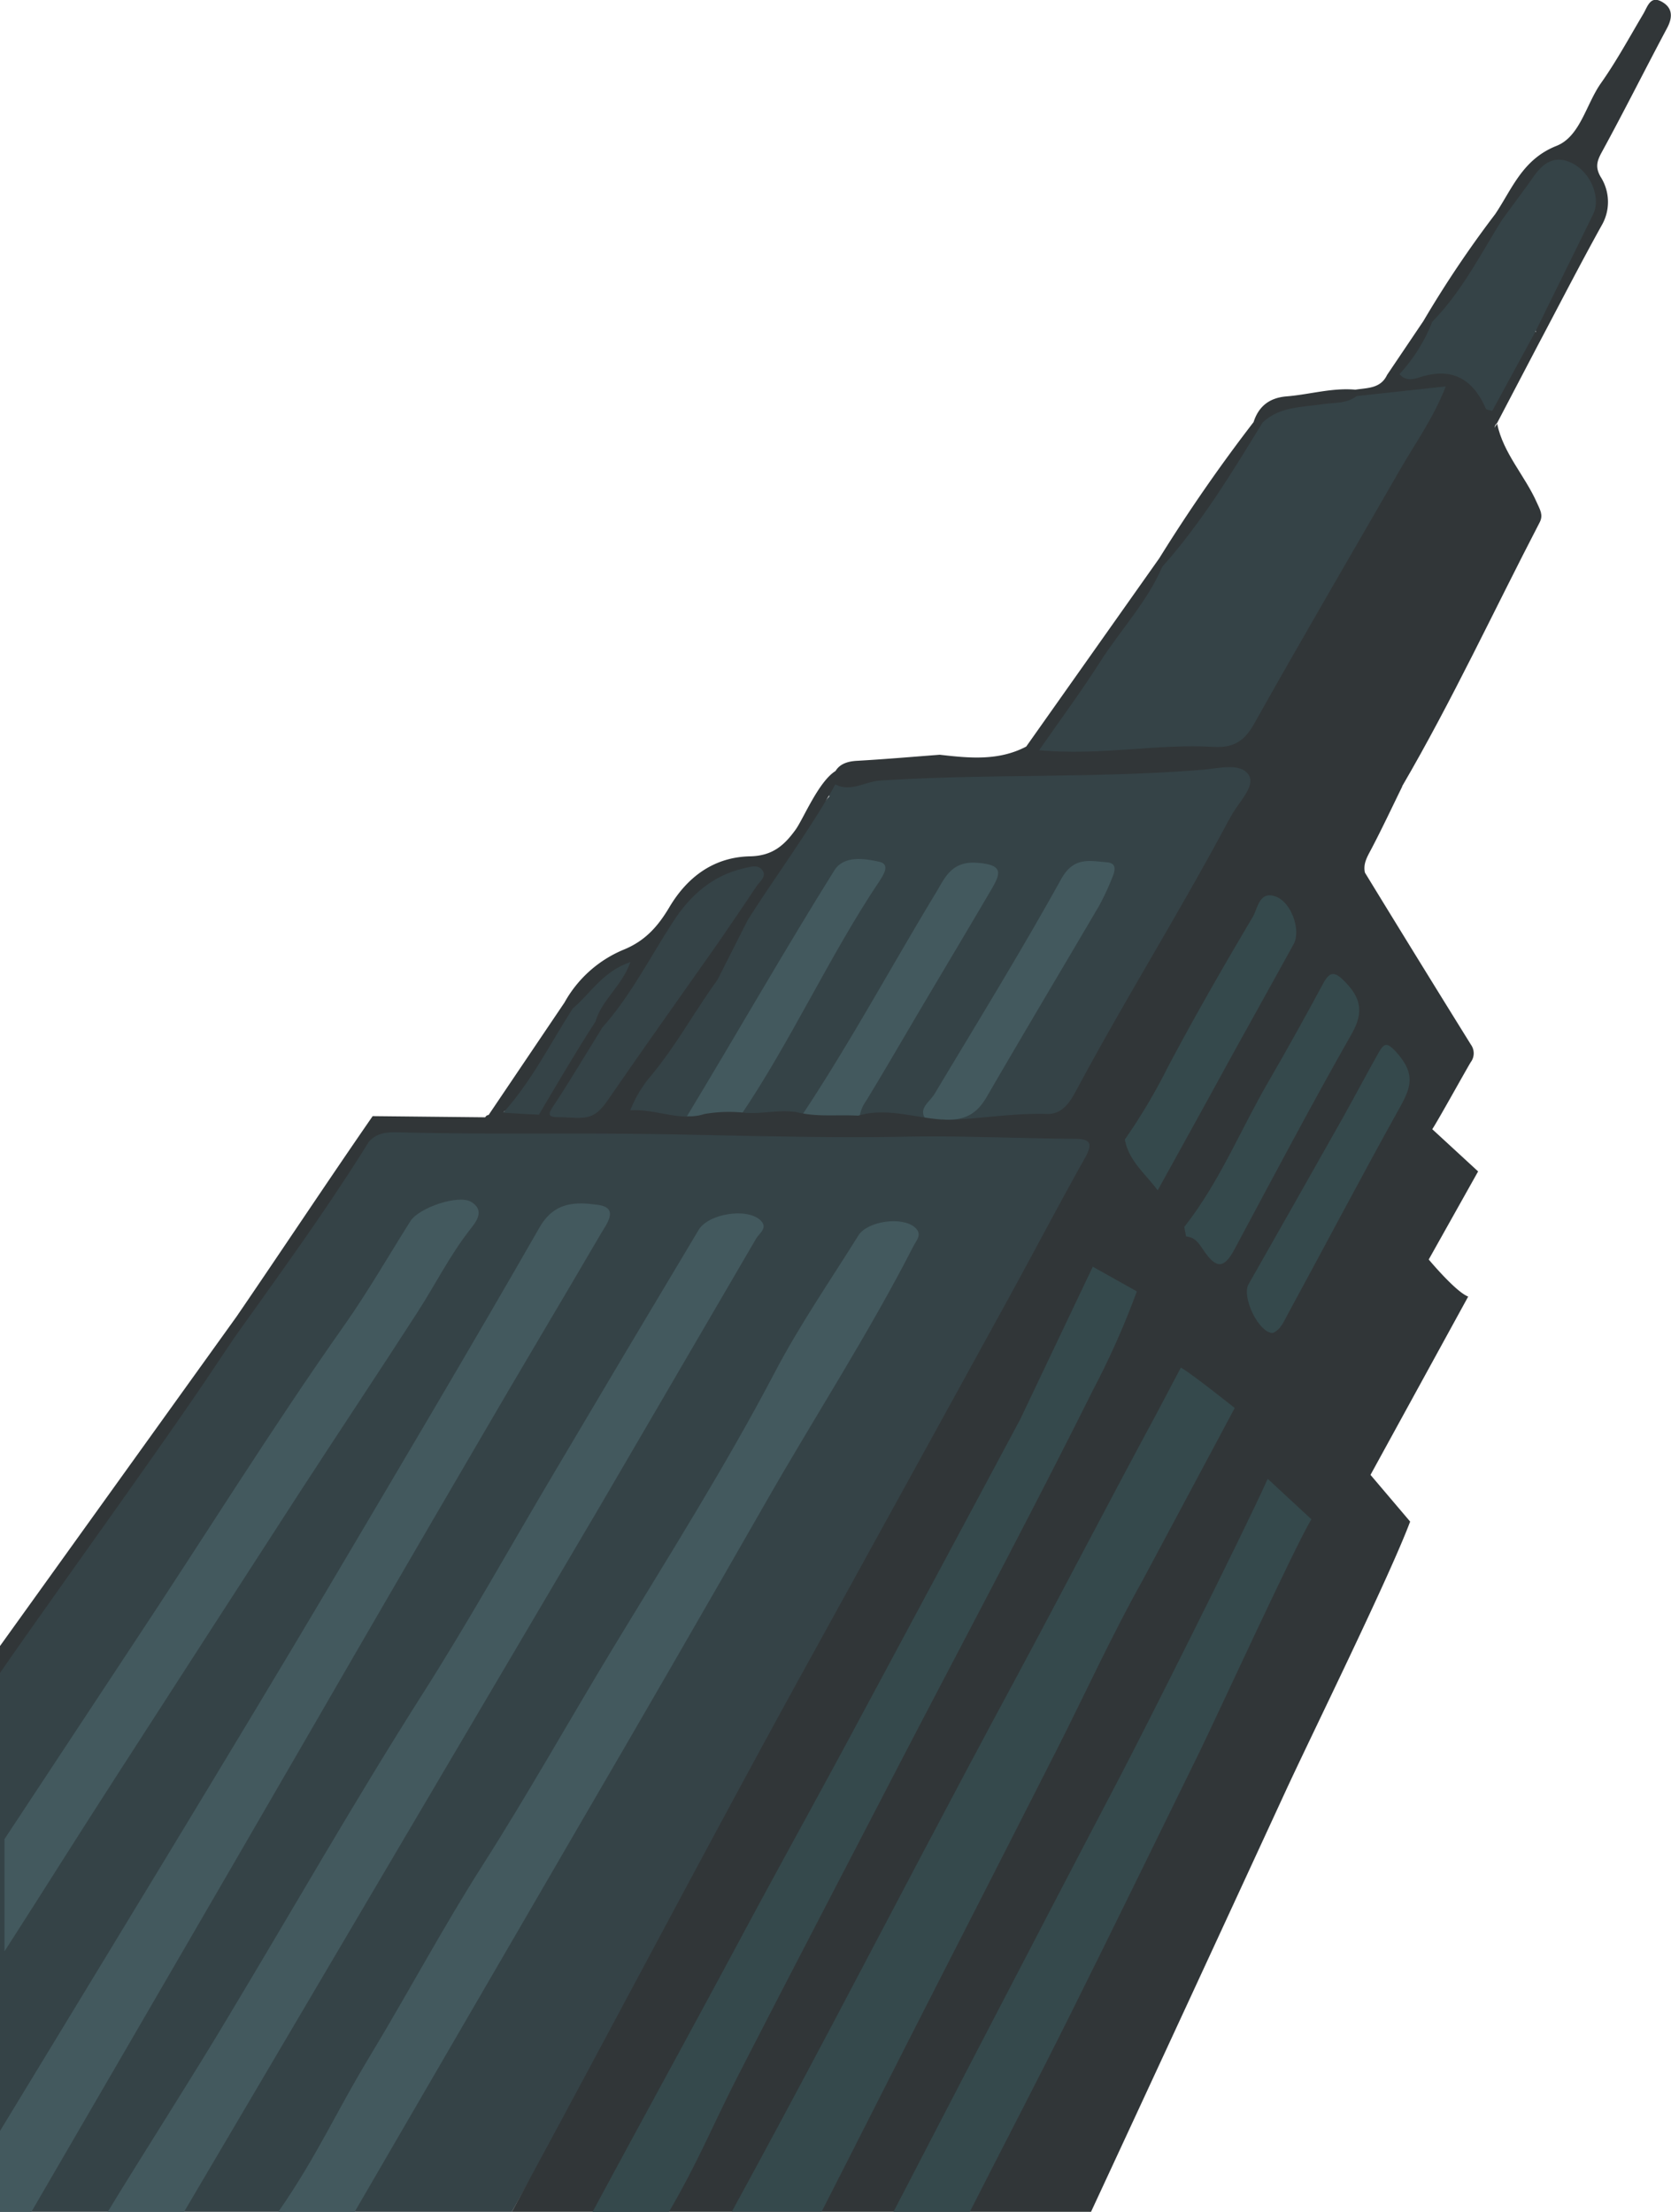 <svg xmlns="http://www.w3.org/2000/svg" viewBox="0 0 372.17 492.56"><defs><style>.cls-1{fill:#354347;}.cls-2{fill:#bda783;}.cls-3{fill:#43595e;}.cls-4{fill:#313638;}.cls-5{fill:#35494c;}</style></defs><g id="Layer_2" data-name="Layer 2"><g id="Website"><g id="bottom-left"><path class="cls-1" d="M0,492.56H114l48.3-86.3c9.58-17.7,19.66-35.13,29-52.94,5.64-10.68,11.48-21.31,17.56-31.79,8.08-13.92,15.39-28.28,23.16-42.38,3.88-7,8.85-13.52,11.48-21.26,1.32-3.92.16-5.49-3.84-6.2-6.67-1.18-13.25.36-19.9.2-19.08-.47-38.22-.06-57.29-.49-20.9-.47-41.79-1.12-62.67-.37-6.06.22-12.45-1.12-18.29,1.91-10,15.68-20.83,30.76-31.59,45.89v0C36.54,319.58,13.74,351,0,371.56"/><path class="cls-2" d="M165.68,249.52c4,1.47,8.08.42,12.12.09"/><path class="cls-2" d="M193.09,194.76a4.29,4.29,0,0,1-.77,2.61"/><path class="cls-1" d="M191.38,250.22c12.88.75,25.78.73,38.69.8,5.4,0,9.16-1.26,11.68-6.4,3.34-6.86,7.18-13.48,10.95-20.11,9.65-17,19.39-33.89,29.07-50.84,1.72-3,2.24-5.24-2.71-4.85-5.62.44-11.3.2-16.93.66-11.5,1-23.09-.4-34.49.78-14.06,1.46-28.58-1.7-42.22,4a3.34,3.34,0,0,0-.73,3.1c-6.68,7.67-12.2,16.2-18.23,24.36-2.1,2.85-4.68,5.49-4.83,9.36C154.29,223,146.11,234.3,138,245.63c-1.54,2.13-2.71,4.1,1.32,4.29,5.59.26,11.19.32,16.79.46"/><path class="cls-3" d="M177.8,249.61c11-16.4,20.36-33.8,30.58-50.68,2.08-3.44,3.49-7.27,9.39-6.78,5.44.45,5.28,2.09,3.17,5.69-5.19,8.86-10.46,17.67-15.7,26.51-4.1,6.94-8.13,13.91-12.32,20.79a8,8,0,0,0-1.54,5.08C186.81,251,182.27,251.2,177.8,249.61Z"/><path class="cls-3" d="M153,248.58c10.26-16.94,22.33-38,32.83-54.75,2.1-3.37,6.7-2.65,10-1.92,2.53.56.95,2.9,0,4.38-10.88,16.18-20,36.2-31,52.31"/><path class="cls-3" d="M210,249.31c-.42-.07-2.89,1.73-4.08-.45s1.18-3.51,2.2-5.21c9.53-15.91,19.26-31.71,28.25-47.92,2.79-5,6.3-4,10.18-3.7,2.2.17,1.81,1.84,1.26,3.19a55.61,55.61,0,0,1-3.07,6.59c-8.22,14-16.58,28-24.74,42.06C218.05,247.31,215.72,249.71,210,249.31Z"/><path class="cls-4" d="M83,248.56c-9.63,13.91-20.75,30.67-30.3,44.62L0,366.56v6c12.25-17.69,33.6-47.13,45.67-64.95L52.12,298c10.24-14.39,20.67-28.65,30-43.69h0c2-2.29,4.57-2.2,7.25-2.13,5.64.14,11.29.21,16.93.24,13.71.06,27.42-.07,41.13.16,18.14.32,36.26.89,54.42.55,12.49-.23,25,.39,37.49.48,3.79,0,4,1.18,2.31,4.25-6,10.72-11.69,21.57-17.6,32.32q-22.54,41-45.15,82C158.6,409,134.1,455.61,114,492.56H243c14.36-30.91,29.08-62.76,43.35-93.71,5.53-12,23.1-47.65,27.72-60l-8.83-10.4L327,288.74c-2.74-1-8.79-8.25-8.79-8.25l11-19.62L319,251.47c1.32-2,7.32-12.86,8.57-14.93a3.29,3.29,0,0,0,.05-3.88Q315.73,213.52,304,194.33c-.46-2.09.62-3.69,1.53-5.45,2.37-4.53,4.54-9.16,6.79-13.75-5.22-2.4-5.91,2.33-7.67,5-3,4.57-3,4.66-6,.35-1.82-2.68-3.37-5.52-5-8.32-1.42-2.42-2.5-5.44-5.22-6.51-4.09-1.6-3.74-3.64-2-6.91,10.5-19.38,22.13-38.11,32.82-57.38a45.22,45.22,0,0,1,5.6-8.59c2.74,1.61,3.16,5.94,6.94,5.48,2.34-.28.23-3,1.63-4l9.19-17.54h0c4.68-8.83,9.24-17.72,14.08-26.45a10.38,10.38,0,0,0-.19-10.87c-1.21-2.11-.86-3.46.23-5.46,5-9.15,9.65-18.46,14.55-27.65,1.25-2.34,1.31-4.42-1-5.8-2.71-1.63-3.29.94-4.29,2.63-3.07,5.17-5.94,10.48-9.4,15.38-3.35,4.73-4.63,11.9-9.93,14-7.56,3-9.84,9.51-13.64,15.19a241.8,241.8,0,0,0-16,23.82l-8.09,12h0c-1.44,3.06-4.4,2.86-7.06,3.28-5.19-.47-10.19,1.08-15.29,1.49-3.77.3-6.23,2.14-7.38,5.73a366.65,366.65,0,0,0-21,30.32l-29.64,41.94c-6.17,3.24-12.71,2.57-19.26,1.82-6.15.47-12.28,1-18.43,1.35-2.24.12-3.87.77-4.78,2.27-3.77,2.34-7.13,10.57-8.85,13-2.64,3.68-5.27,5.88-10.15,6-8,.15-13.95,4.5-18,11.32-2.48,4.17-5.31,7.49-10.22,9.48a26.8,26.8,0,0,0-13.14,11.75h0l-16.91,25.06a.86.86,0,0,0-.74.51m4-1.17c8.62-5,12.52-13.49,15.66-22.51,0,0,0-.11-.06-.18,3.49-.18,5.11-3.06,7-4.79-1.32,1.82-3.72,3.67-2.49,6.7-2.16.33-3.27,2.09-4.47,3.7a88.92,88.92,0,0,0-6.93,10.53C118.88,244.8,116.18,247.18,112.18,247.61Zm13.72-.39a83.47,83.47,0,0,1,7.14-11.8c1.4-2,2.86-4.07,2.09-6.7,3.29-.39,4.58-3.38,6.2-5.69,4.3-6.11,7.75-12.79,12.16-18.85,3-4.11,6.6-7.13,12-7.88-1.16,5-6.3,7.7-5.56,12.87-4.37.9-5.95,4.79-8,8-5.82,9-11.9,17.74-18.42,26.2C131.77,245.6,129.91,248.06,125.9,247.22ZM240.16,242c-1.54,2.87-3.21,6.18-6.94,6.07-6.88-.21-13.65.89-20.47,1.27-7.27.41-14.33-3.06-21.63-.88-4.52-.28-9.09.35-13.55-.76-4-.71-8,.5-12,.08a32.1,32.1,0,0,0-8.7.31c-5.46,1.76-10.52-1.17-16.49-.83a27,27,0,0,1,4.63-7.71c5.55-6.68,9.69-14.32,14.77-21.32L166.48,205c5.18-8.31,14.23-20.64,19.57-30.32,3.37,1.8,6.64-.63,9.9-.84,24-1.58,48.11-.46,72.12-2.44,3.41-.28,8.45-1.65,10.13,1.33,1.39,2.47-2.41,6-4,9-.29.54-.61,1.06-.89,1.59C262.72,203.12,250.81,222.19,240.16,242Zm54.39-18.09c.75-1.28,1.25-3.61,3.2-3,2.14.66,2.54,2.94,2.39,5.06a10.22,10.22,0,0,1-1.59,3.9c-7.56,14.47-15.55,28.72-23.46,43-1.85,3.35-3.33,7-7.65,2.35a2.15,2.15,0,0,0-2.78-.23,3.77,3.77,0,0,0,.31-1.77c2.95-.41,3.92-3.25,5.21-5.44C278.7,253.35,286.21,238.39,294.55,223.88Zm-9.14-13.57c-1.07,1.95-2.18,3.87-3.3,5.79-8,13.61-14.75,27.84-22.52,41.55a13.59,13.59,0,0,0-1.68,4.39c-2-2.68-3.71-5.57-5.75-8.21,1.51-.29,2.34-1.71,3.11-3,2-3.3,4-6.51,5.83-9.93,5.95-11.47,12.75-22.48,18.92-33.84.83-1.53,1.5-4.48,4.23-3S286.76,207.84,285.41,210.31ZM317.35,90.44C303.89,113.52,291,137,277.3,159.88a7.43,7.43,0,0,1-6.92,4,268,268,0,0,0-28.47,1.51c-1.87.21-3.93.35-5.84-1.23,6.75-9.05,12.69-18.22,19-27.17,2.24-3.19,5.27-6.25,4.64-10.66,3,.17,4.35-2.36,5.87-4.34,5.31-6.91,9.62-14.5,14.64-21.62,1.3-1.83,2.53-4,1-6.26,6.16.14,12.07-1.57,18.06-2.6l18.12-2.4A1.42,1.42,0,0,1,317.35,90.44Zm34.59-42.12c-3,5.68-5.56,11.59-8.32,17.39-1.16,2.45-3,4.91-1.55,7.93a2.74,2.74,0,0,0,.05.28c-2.58-.9-3.3,1.56-4.34,3.08-1.47,2.15-2.42,4.61-3.71,6.87s-2.57,3.71-4.75.8c-2.46-3.3-6-3.65-9.73-3.34-1.82.15-3.61.59-5.42.8,3.72-2.13,5.25-5.14,4.93-9.58a5.14,5.14,0,0,0,4.24-2.28,122,122,0,0,0,10.91-16.74c.68-1.26,1.21-2.64.58-4.06,4.07-.78,5.17-4.8,7.59-7.37,2-2.14,3.71-5.35,7.35-2.68C352.9,41.71,353.93,44.58,351.94,48.32Z"/><path class="cls-5" d="M149,492.56c6.76-11.64,9.46-18.75,15.59-30.71,11.92-23.22,24-46.36,36-69.51,14.34-27.58,29-55,42.86-82.82a180.88,180.88,0,0,0,9.75-21.93l-9.81-5.5-16.17,34q-19.2,35.9-38.47,71.74c-7.8,14.48-15.77,28.86-23.54,43.35-11.5,21.45-21.71,40-33.24,61.42"/><path class="cls-5" d="M311.45,234.85c-2.78-3.29-3.27-2.44-4.73.16-2.56,4.56-5,9.18-7.54,13.73q-10.53,18.67-21.12,37.3c-1.56,2.76,2.3,10.87,5.43,10.81,1.79-.73,2.54-2.75,3.45-4.41,8.35-15.33,16.45-30.78,24.94-46C314.24,242.17,315.19,239.28,311.45,234.85Z"/><path class="cls-5" d="M263,304.56,257.49,315c-10.67,19.76-21,39.71-31.64,59.48-13.64,25.28-26.94,50.75-40.35,76.15-7.18,13.59-15.13,28.4-22.5,41.89h20c7.23-14.13,18.19-35.87,25.42-50q13.44-26.26,26.81-52.58c6.45-12.73,12.38-25.74,19.35-38.18L275,313.56S265.15,305.69,263,304.56Z"/><path class="cls-5" d="M263.76,273.24c.14.7.27,1.41.41,2.11,2.08.17,2.92,1.66,4,3.24,2.8,4.11,4.54,3.82,6.79-.39,8.62-16.09,17.14-32.24,26.17-48.1,2.82-5,1.74-8.16-1.81-11.71-1.94-1.94-3.1-2.13-4.5.42-4,7.41-8.09,14.81-12.33,22.11C276.24,251.69,271.56,263.37,263.76,273.24Z"/><path class="cls-5" d="M273.82,236.1c4.76-8.63,9.56-17.23,14.31-25.86,1.64-3-.44-9.28-4-10.58-3.72-1.36-4,2.74-5.13,4.57-6.56,11.07-13,22.26-19,33.62a129.81,129.81,0,0,1-9.47,15.91c.86,4.8,4.66,7.7,7.31,11.33Q265.87,250.6,273.82,236.1Z"/><path class="cls-5" d="M248.75,397C232.61,427.73,199,492.56,199,492.56h17c7.9-15.54,14.68-28.48,22.46-44.09,9.67-19.4,19.15-38.89,28.71-58.34,3.28-6.67,21.06-45.4,24.9-51.8l-9.72-9C276.83,341.63,255,385.09,248.75,397Z"/><path class="cls-1" d="M281.2,94.1C285,90.5,290,90.71,294.66,90c2.54-.38,5.27-.07,7.49-1.8L322,86.05c-2.74,7.07-6.76,12.6-10.13,18.46C301,123.38,290,142.16,279.35,161.14c-2.19,3.91-4.61,5.46-9.1,5.19-12.48-.75-24.94,2-38.82.75,4.88-7,9.46-13.19,13.57-19.65,4.53-7.13,10.48-13.34,13.86-21.21C267.61,116.42,274.38,105.25,281.2,94.1Z"/><path class="cls-1" d="M311.7,83.31A37.13,37.13,0,0,0,319,71.64c6.53-6.64,10.69-14.91,15.55-22.7,2.36-3.24,4.78-6.44,7.09-9.72s5-4.75,8.77-2.75c4,2.17,6.16,7.68,4.43,11.22-4.23,8.66-8.52,17.3-12.78,26l-9.71,17.83c-.71-.23-1.3-.25-1.4-.48-2.9-6.65-7.55-9.37-14.78-7C314.77,84.48,313,84.89,311.7,83.31Z"/><path class="cls-1" d="M169.73,193.7c-1-1.24-2.65-.65-4-.35-7.06,1.62-12,6-15.87,12-5.13,7.89-9.38,16.38-15.7,23.47-3.69,5.95-7.27,12-11.12,17.81-1.81,2.73.67,2,3.61,2.24,4.67.32,6.17-.16,8.81-4,8.09-11.74,16.36-23.35,24.56-35,2.83-4.15,5.68-8.29,8.46-12.48C169.23,196.25,170.89,195.18,169.73,193.7Z"/><path class="cls-1" d="M140.42,214.24c-6.15,2.06-8.88,7-12.86,10.35-5.22,8.13-9,15.95-15.46,23.2,5.22.35,7.94.44,7.94.44s8.62-14.75,12.6-20.74C134,222.7,138.46,219.66,140.42,214.24Z"/><path class="cls-4" d="M312.27,175.13c-4.77.45-4.73,4.94-6.54,7.85-1.15,1.85-1.87,4.5-4.39,4.47-2.26,0-2.74-2.48-3.72-4.28-2.6-4.77-5.6-9.33-8.36-14-.77-1.29-1.52-2.31-3.2-2.36-6.4-.2-5-3.11-2.72-7,13.06-22.65,25.94-45.41,38.88-68.13.69-1.21,1.18-2.91,2.87-2.72,2.1.23,2.51,2.22,3.35,3.86,1,2,1.37,7.71,5,1.52,1.38,6.65,6.2,11.58,8.86,17.61.68,1.54,1.48,2.72.62,4.38C332.75,135.92,323.43,156,312.27,175.13Z"/><path class="cls-3" d="M1,434.56c11-17.12,13.78-21.74,24.81-38.85q20.33-31.53,40.7-63c8.78-13.54,17.75-26.95,26.49-40.51,3.94-6.1,7.18-12.63,11.7-18.4,1.29-1.64,3.44-4.23.23-6.15-2.85-1.7-11.64,1.31-13.52,4.29-4.84,7.67-9.37,15.56-14.59,23C60.45,318.15,45.48,342.31,29.75,366L1,409.56"/><path class="cls-3" d="M79,492.56l49.81-85.72q21-36,41.72-72.23c10.9-19.07,22.88-37.51,32.9-57.07.72-1.41,2.1-2.67.31-4.23-2.81-2.44-10.53-1.42-12.56,1.83-6.28,10.07-13.06,19.89-18.56,30.38-11.16,21.26-24,41.55-36.39,62-9.68,16-18.79,32.26-28.83,48-8.73,13.69-16.38,28.06-24.79,42-8.12,13.41-11.68,22.1-20.61,35.05"/><path class="cls-3" d="M0,492.56H7s43.89-75.49,61.93-106.69q18.73-32.43,37.63-64.76c9-15.48,18.22-30.87,27.26-46.35,1.31-2.23,4.14-5.78-.64-6.44s-9.66-.82-13,5c-15.55,27.14-31.52,54-47.46,80.95C53.48,386.78,19.6,442.3,0,474.56"/><path class="cls-3" d="M41,492.56l92.61-157.1q17.41-29.82,34.81-59.65c.71-1.22,2.76-2.39.9-4.11-3-2.76-11.54-1.44-13.72,2.2q-16.17,27-32.21,54.13C113.61,344.5,104.3,361.26,94,377.42c-14.92,23.47-28.68,47.61-43,71.44C43.64,461.27,31.51,480.2,24,492.56"/></g></g></g></svg>